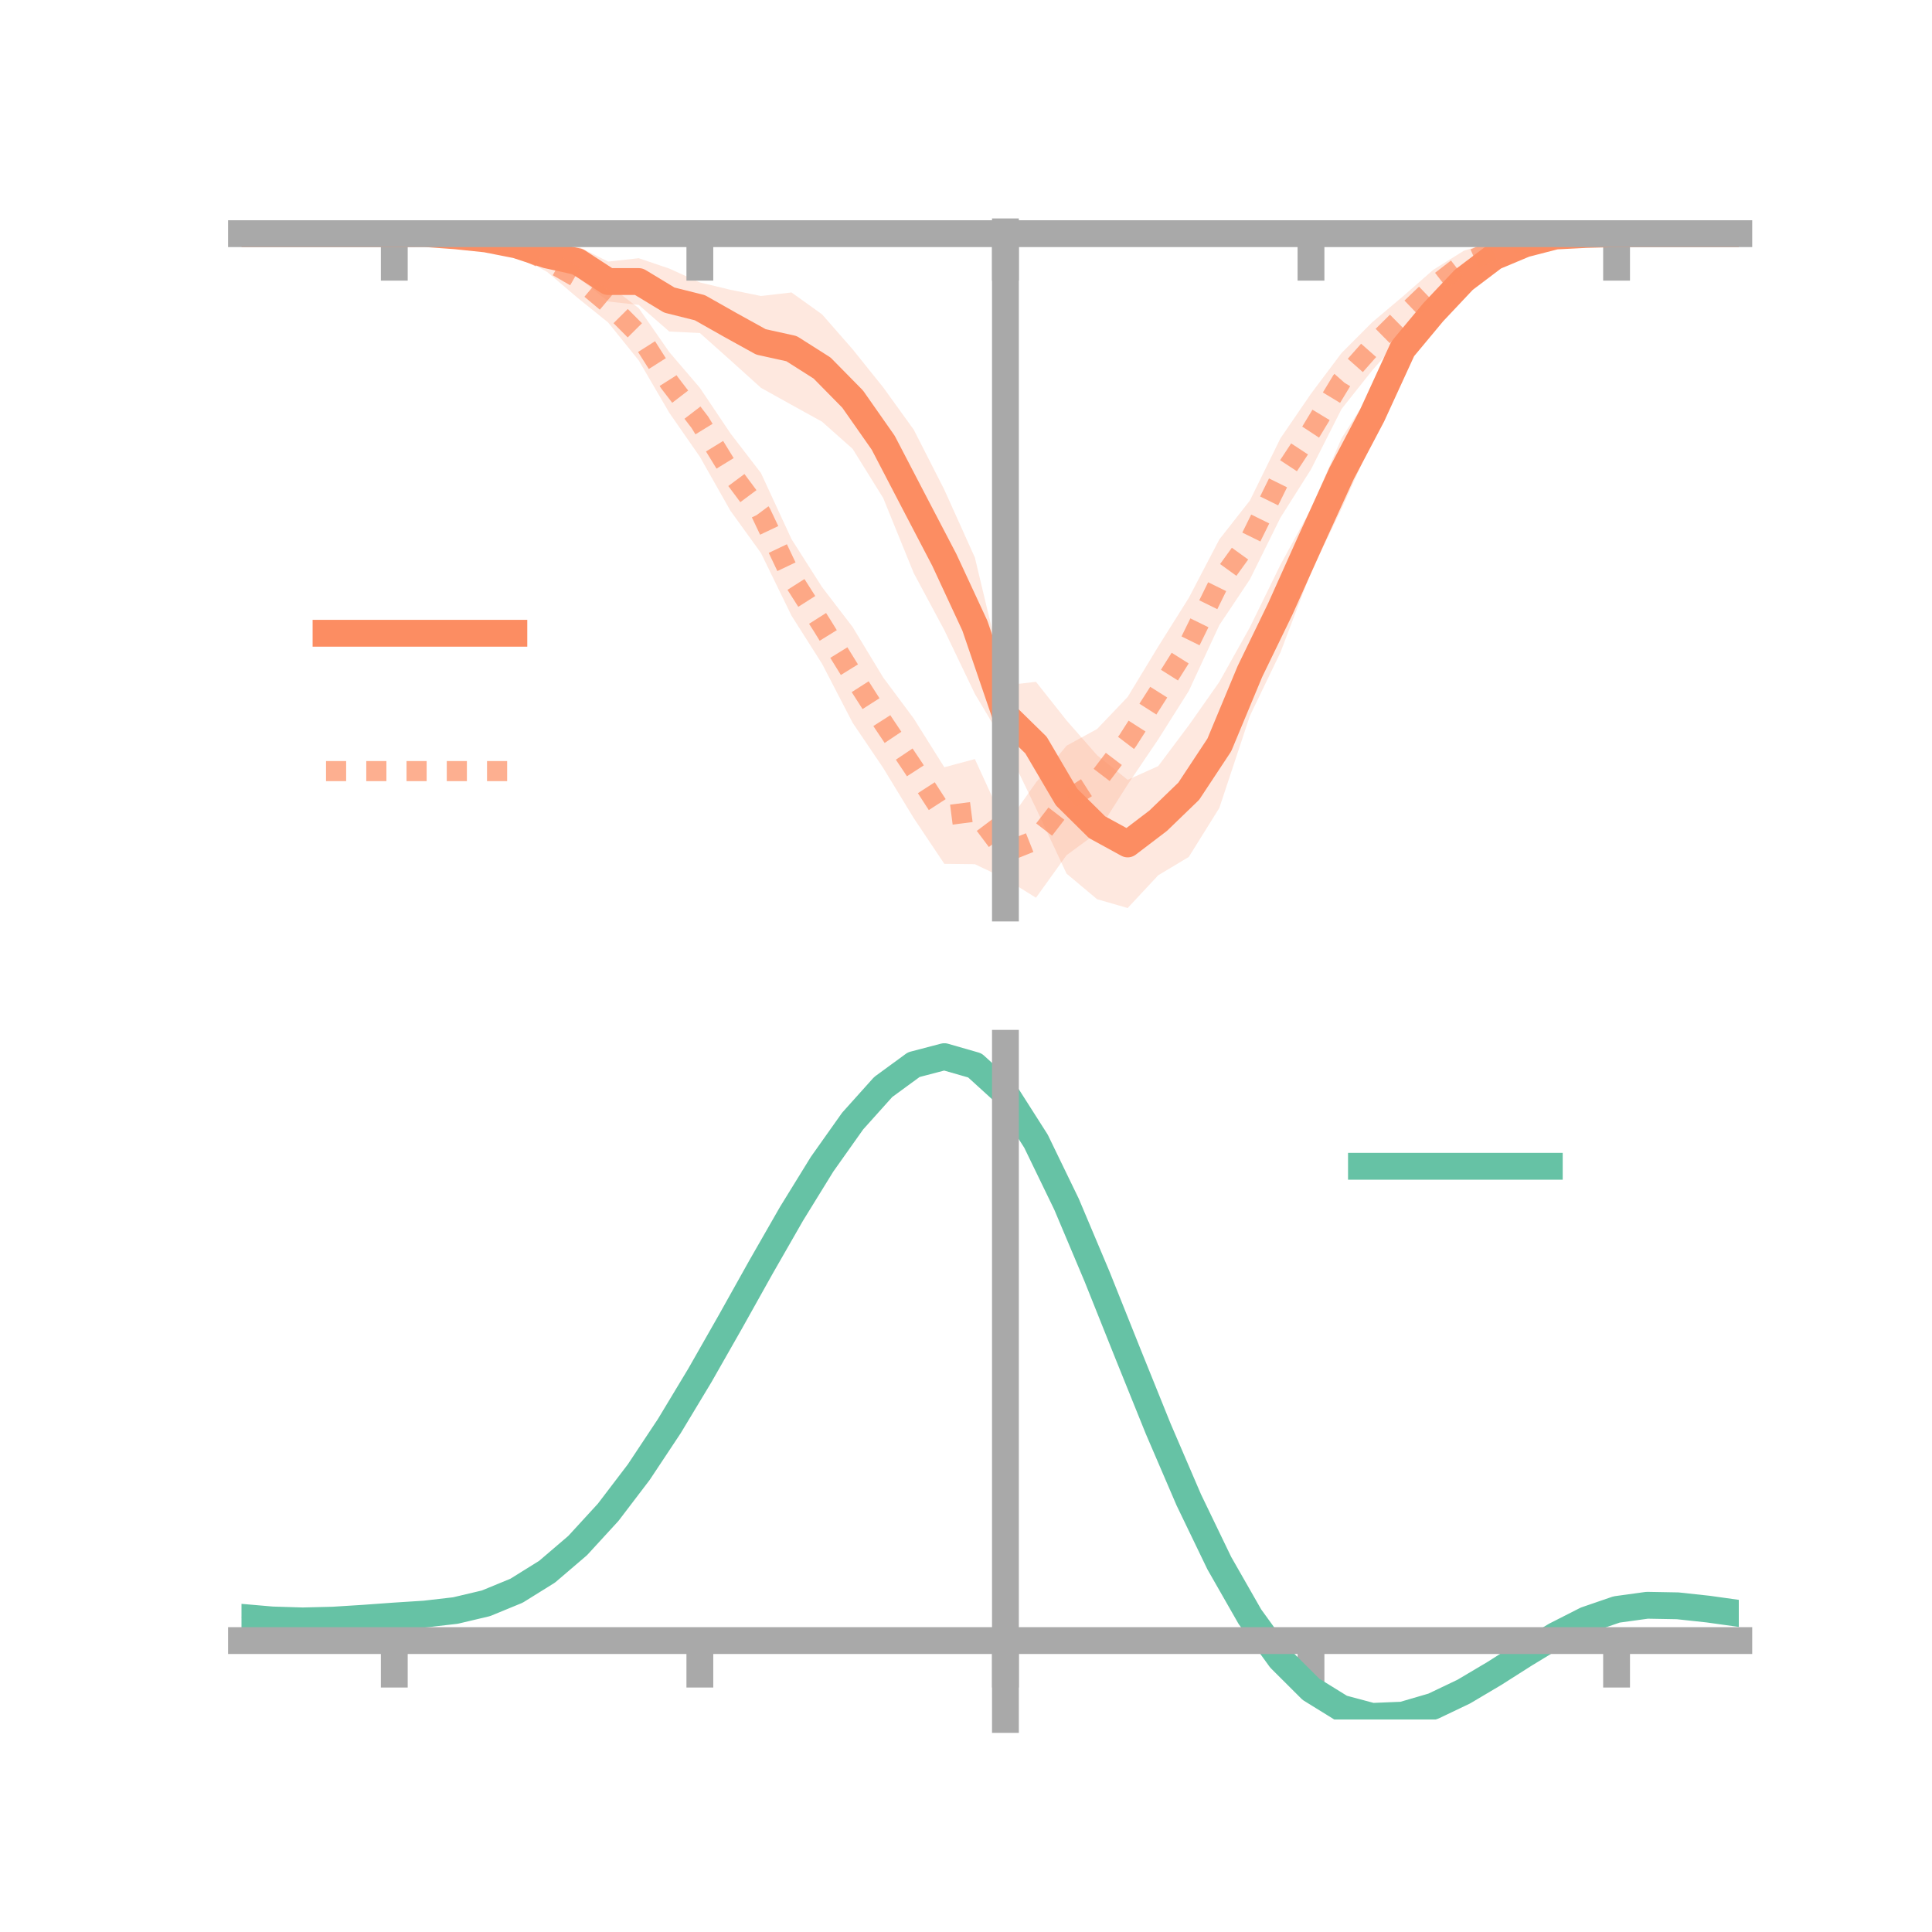 <?xml version="1.0" encoding="utf-8" standalone="no"?>
<!DOCTYPE svg PUBLIC "-//W3C//DTD SVG 1.1//EN"
  "http://www.w3.org/Graphics/SVG/1.1/DTD/svg11.dtd">
<!-- Created with matplotlib (https://matplotlib.org/) -->
<svg height="144pt" version="1.1" viewBox="0 0 144 144" width="144pt" xmlns="http://www.w3.org/2000/svg" xmlns:xlink="http://www.w3.org/1999/xlink">
 <defs>
  <style type="text/css">*{stroke-linecap:butt;stroke-linejoin:round;}</style>
 </defs>
 <g id="figure_1">
  <g id="patch_1">
   <path d="M 0 144 
L 144 144 
L 144 0 
L 0 0 
z
" style="fill:none;"/>
  </g>
  <g id="axes_1">
   <g id="patch_2">
    <path d="M 18 67.68 
L 129.6 67.68 
L 129.6 17.28 
L 18 17.28 
z
" style="fill:none;"/>
   </g>
   <g id="PolyCollection_1">
    <path clip-path="url(#pfa56de2527)" d="M 18 17.417 
L 18 17.417 
L 20.278 17.417 
L 22.555 17.417 
L 24.833 17.417 
L 27.11 17.417 
L 29.388 17.417 
L 31.665 17.311 
L 33.943 17.28 
L 36.22 17.401 
L 38.498 17.609 
L 40.776 18.223 
L 43.053 18.358 
L 45.331 19.498 
L 47.608 19.246 
L 49.886 20.019 
L 52.163 21.051 
L 54.441 21.598 
L 56.718 22.062 
L 58.996 21.798 
L 61.273 23.431 
L 63.551 26.035 
L 65.829 28.873 
L 68.106 32.026 
L 70.384 36.5 
L 72.661 41.555 
L 74.939 51.079 
L 77.216 50.819 
L 79.494 53.696 
L 81.771 56.292 
L 84.049 58.125 
L 86.327 57.1 
L 88.604 54.066 
L 90.882 50.825 
L 93.159 46.752 
L 95.437 42.094 
L 97.714 37.927 
L 99.992 32.668 
L 102.269 29.074 
L 104.547 24.543 
L 106.824 21.927 
L 109.102 20.035 
L 111.38 18.409 
L 113.657 17.753 
L 115.935 17.323 
L 118.212 17.377 
L 120.49 17.417 
L 122.767 17.417 
L 125.045 17.417 
L 127.322 17.417 
L 129.6 17.417 
L 129.6 17.417 
L 129.6 17.417 
L 127.322 17.417 
L 125.045 17.417 
L 122.767 17.417 
L 120.49 17.417 
L 118.212 17.572 
L 115.935 17.86 
L 113.657 18.606 
L 111.38 19.86 
L 109.102 21.677 
L 106.824 24.618 
L 104.547 27.471 
L 102.269 32.862 
L 99.992 37.919 
L 97.714 42.639 
L 95.437 48.628 
L 93.159 53.356 
L 90.882 60.219 
L 88.604 63.873 
L 86.327 65.238 
L 84.049 67.68 
L 81.771 67.021 
L 79.494 65.114 
L 77.216 60.245 
L 74.939 55.525 
L 72.661 51.717 
L 70.384 46.966 
L 68.106 42.718 
L 65.829 37.12 
L 63.551 33.457 
L 61.273 31.432 
L 58.996 30.174 
L 56.718 28.905 
L 54.441 26.851 
L 52.163 24.82 
L 49.886 24.712 
L 47.608 22.725 
L 45.331 22.473 
L 43.053 20.642 
L 40.776 19.785 
L 38.498 18.906 
L 36.22 18.221 
L 33.943 17.867 
L 31.665 17.506 
L 29.388 17.417 
L 27.11 17.417 
L 24.833 17.417 
L 22.555 17.417 
L 20.278 17.417 
L 18 17.417 
z
" style="fill:#fc8d62;fill-opacity:0.2;"/>
   </g>
   <g id="PolyCollection_2">
    <path clip-path="url(#pfa56de2527)" d="M 18 17.417 
L 18 17.417 
L 20.278 17.417 
L 22.555 17.417 
L 24.833 17.417 
L 27.11 17.417 
L 29.388 17.417 
L 31.665 17.349 
L 33.943 17.253 
L 36.22 17.344 
L 38.498 17.721 
L 40.776 18.553 
L 43.053 19.23 
L 45.331 21.211 
L 47.608 22.967 
L 49.886 26.245 
L 52.163 28.905 
L 54.441 32.298 
L 56.718 35.259 
L 58.996 40.186 
L 61.273 43.761 
L 63.551 46.735 
L 65.829 50.497 
L 68.106 53.555 
L 70.384 57.187 
L 72.661 56.576 
L 74.939 61.549 
L 77.216 58.322 
L 79.494 55.582 
L 81.771 54.335 
L 84.049 51.947 
L 86.327 48.19 
L 88.604 44.567 
L 90.882 40.205 
L 93.159 37.308 
L 95.437 32.67 
L 97.714 29.347 
L 99.992 26.31 
L 102.269 24.027 
L 104.547 22.106 
L 106.824 20.112 
L 109.102 18.691 
L 111.38 17.964 
L 113.657 17.477 
L 115.935 17.367 
L 118.212 17.362 
L 120.49 17.417 
L 122.767 17.417 
L 125.045 17.417 
L 127.322 17.417 
L 129.6 17.417 
L 129.6 17.417 
L 129.6 17.417 
L 127.322 17.417 
L 125.045 17.417 
L 122.767 17.417 
L 120.49 17.417 
L 118.212 17.542 
L 115.935 17.87 
L 113.657 18.401 
L 111.38 19.31 
L 109.102 20.559 
L 106.824 22.662 
L 104.547 25.036 
L 102.269 27.617 
L 99.992 30.484 
L 97.714 34.983 
L 95.437 38.582 
L 93.159 43.185 
L 90.882 46.593 
L 88.604 51.501 
L 86.327 55.108 
L 84.049 58.476 
L 81.771 62.072 
L 79.494 63.742 
L 77.216 66.912 
L 74.939 65.495 
L 72.661 64.412 
L 70.384 64.385 
L 68.106 60.979 
L 65.829 57.239 
L 63.551 53.872 
L 61.273 49.477 
L 58.996 45.892 
L 56.718 41.221 
L 54.441 38.066 
L 52.163 34.044 
L 49.886 30.768 
L 47.608 26.864 
L 45.331 24.04 
L 43.053 22.201 
L 40.776 20.262 
L 38.498 19.034 
L 36.22 18.364 
L 33.943 17.772 
L 31.665 17.513 
L 29.388 17.417 
L 27.11 17.417 
L 24.833 17.417 
L 22.555 17.417 
L 20.278 17.417 
L 18 17.417 
z
" style="fill:#fc8d62;fill-opacity:0.2;"/>
   </g>
   <g id="matplotlib.axis_1">
    <g id="xtick_1">
     <g id="line2d_1">
      <defs>
       <path d="M 0 0 
L 0 3.5 
" id="m460a1b4f0c" style="stroke:#a9a9a9;stroke-width:2;"/>
      </defs>
      <g>
       <use style="fill:#a9a9a9;stroke:#a9a9a9;stroke-width:2;" x="29.388" xlink:href="#m460a1b4f0c" y="17.417"/>
      </g>
     </g>
    </g>
    <g id="xtick_2">
     <g id="line2d_2">
      <g>
       <use style="fill:#a9a9a9;stroke:#a9a9a9;stroke-width:2;" x="52.163" xlink:href="#m460a1b4f0c" y="17.417"/>
      </g>
     </g>
    </g>
    <g id="xtick_3">
     <g id="line2d_3">
      <g>
       <use style="fill:#a9a9a9;stroke:#a9a9a9;stroke-width:2;" x="74.939" xlink:href="#m460a1b4f0c" y="17.417"/>
      </g>
     </g>
    </g>
    <g id="xtick_4">
     <g id="line2d_4">
      <g>
       <use style="fill:#a9a9a9;stroke:#a9a9a9;stroke-width:2;" x="97.714" xlink:href="#m460a1b4f0c" y="17.417"/>
      </g>
     </g>
    </g>
    <g id="xtick_5">
     <g id="line2d_5">
      <g>
       <use style="fill:#a9a9a9;stroke:#a9a9a9;stroke-width:2;" x="120.49" xlink:href="#m460a1b4f0c" y="17.417"/>
      </g>
     </g>
    </g>
   </g>
   <g id="matplotlib.axis_2"/>
   <g id="line2d_6">
    <path clip-path="url(#pfa56de2527)" d="M 18 17.417 
L 20.278 17.417 
L 22.555 17.417 
L 24.833 17.417 
L 27.11 17.417 
L 29.388 17.417 
L 31.665 17.408 
L 33.943 17.574 
L 36.22 17.811 
L 38.498 18.258 
L 40.776 19.004 
L 43.053 19.5 
L 45.331 20.985 
L 47.608 20.985 
L 49.886 22.365 
L 52.163 22.935 
L 54.441 24.224 
L 56.718 25.483 
L 58.996 25.986 
L 61.273 27.431 
L 63.551 29.746 
L 65.829 32.997 
L 68.106 37.372 
L 70.384 41.733 
L 72.661 46.636 
L 74.939 53.302 
L 77.216 55.532 
L 79.494 59.405 
L 81.771 61.657 
L 84.049 62.903 
L 86.327 61.169 
L 88.604 58.97 
L 90.882 55.522 
L 93.159 50.054 
L 95.437 45.361 
L 97.714 40.283 
L 99.992 35.293 
L 102.269 30.968 
L 104.547 26.007 
L 106.824 23.273 
L 109.102 20.856 
L 111.38 19.134 
L 113.657 18.18 
L 115.935 17.592 
L 118.212 17.475 
L 120.49 17.417 
L 122.767 17.417 
L 125.045 17.417 
L 127.322 17.417 
L 129.6 17.417 
" style="fill:none;stroke:#fc8d62;stroke-linecap:square;stroke-width:2;"/>
   </g>
   <g id="line2d_7">
    <path clip-path="url(#pfa56de2527)" d="M 18 17.417 
L 20.278 17.417 
L 22.555 17.417 
L 24.833 17.417 
L 27.11 17.417 
L 29.388 17.417 
L 31.665 17.431 
L 33.943 17.512 
L 36.22 17.854 
L 38.498 18.378 
L 40.776 19.407 
L 43.053 20.715 
L 45.331 22.625 
L 47.608 24.915 
L 49.886 28.507 
L 52.163 31.474 
L 54.441 35.182 
L 56.718 38.24 
L 58.996 43.039 
L 61.273 46.619 
L 63.551 50.304 
L 65.829 53.868 
L 68.106 57.267 
L 70.384 60.786 
L 72.661 60.494 
L 74.939 63.522 
L 77.216 62.617 
L 79.494 59.662 
L 81.771 58.203 
L 84.049 55.211 
L 86.327 51.649 
L 88.604 48.034 
L 90.882 43.399 
L 93.159 40.247 
L 95.437 35.626 
L 97.714 32.165 
L 99.992 28.397 
L 102.269 25.822 
L 104.547 23.571 
L 106.824 21.387 
L 109.102 19.625 
L 111.38 18.637 
L 113.657 17.939 
L 115.935 17.618 
L 118.212 17.452 
L 120.49 17.417 
L 122.767 17.417 
L 125.045 17.417 
L 127.322 17.417 
L 129.6 17.417 
" style="fill:none;stroke:#fc8d62;stroke-dasharray:1.5,1.5;stroke-dashoffset:0;stroke-opacity:0.7;stroke-width:1.5;"/>
   </g>
   <g id="patch_3">
    <path d="M 74.939 67.68 
L 74.939 17.28 
" style="fill:none;stroke:#a9a9a9;stroke-linecap:square;stroke-linejoin:miter;stroke-width:2;"/>
   </g>
   <g id="patch_4">
    <path d="M 129.6 67.68 
L 129.6 17.28 
" style="fill:none;"/>
   </g>
   <g id="patch_5">
    <path d="M 18 17.417 
L 129.6 17.417 
" style="fill:none;stroke:#a9a9a9;stroke-linecap:square;stroke-linejoin:miter;stroke-width:2;"/>
   </g>
   <g id="patch_6">
    <path d="M 18 17.28 
L 129.6 17.28 
" style="fill:none;"/>
   </g>
   <g id="legend_1">
    <g id="line2d_8">
     <path d="M 24.3 47.2 
L 38.3 47.2 
" style="fill:none;stroke:#fc8d62;stroke-linecap:square;stroke-width:2;"/>
    </g>
    <g id="line2d_9"/>
    <g id="text_1">
     <!--   -->
     <g transform="translate(43.9 49.65)scale(0.07 -0.07)">
      <defs>
       <path id="DejaVuSans-32"/>
      </defs>
      <use xlink:href="#DejaVuSans-32"/>
     </g>
    </g>
    <g id="line2d_10">
     <path d="M 24.3 57.474 
L 38.3 57.474 
" style="fill:none;stroke:#fc8d62;stroke-dasharray:1.5,1.5;stroke-dashoffset:0;stroke-opacity:0.7;stroke-width:1.5;"/>
    </g>
    <g id="line2d_11"/>
    <g id="text_2">
     <!--   -->
     <g transform="translate(43.9 59.924)scale(0.07 -0.07)">
      <use xlink:href="#DejaVuSans-32"/>
     </g>
    </g>
   </g>
  </g>
  <g id="axes_2">
   <g id="patch_7">
    <path d="M 18 128.16 
L 129.6 128.16 
L 129.6 77.76 
L 18 77.76 
z
" style="fill:none;"/>
   </g>
   <g id="PolyCollection_3">
    <path clip-path="url(#pc92416acdf)" d="M 18 120.587 
L 18 120.503 
L 20.278 120.71 
L 22.555 120.781 
L 24.833 120.72 
L 27.11 120.568 
L 29.388 120.395 
L 31.665 120.244 
L 33.943 119.975 
L 36.22 119.429 
L 38.498 118.48 
L 40.776 117.038 
L 43.053 115.05 
L 45.331 112.508 
L 47.608 109.444 
L 49.886 105.926 
L 52.163 102.052 
L 54.441 97.953 
L 56.718 93.783 
L 58.996 89.715 
L 61.273 85.94 
L 63.551 82.656 
L 65.829 80.065 
L 68.106 78.368 
L 70.384 77.76 
L 72.661 78.427 
L 74.939 80.534 
L 77.216 84.162 
L 79.494 88.933 
L 81.771 94.414 
L 84.049 100.199 
L 86.327 105.933 
L 88.604 111.317 
L 90.882 116.117 
L 93.159 120.164 
L 95.437 123.357 
L 97.714 125.656 
L 99.992 127.08 
L 102.269 127.697 
L 104.547 127.615 
L 106.824 126.965 
L 109.102 125.898 
L 111.38 124.573 
L 113.657 123.153 
L 115.935 121.795 
L 118.212 120.653 
L 120.49 119.877 
L 122.767 119.565 
L 125.045 119.612 
L 127.322 119.867 
L 129.6 120.199 
L 129.6 120.308 
L 129.6 120.308 
L 127.322 120.001 
L 125.045 119.764 
L 122.767 119.728 
L 120.49 120.045 
L 118.212 120.834 
L 115.935 122.007 
L 113.657 123.413 
L 111.38 124.889 
L 109.102 126.266 
L 106.824 127.375 
L 104.547 128.056 
L 102.269 128.16 
L 99.992 127.562 
L 97.714 126.17 
L 95.437 123.928 
L 93.159 120.828 
L 90.882 116.907 
L 88.604 112.263 
L 86.327 107.053 
L 84.049 101.501 
L 81.771 95.895 
L 79.494 90.579 
L 77.216 85.95 
L 74.939 82.432 
L 72.661 80.393 
L 70.384 79.751 
L 68.106 80.339 
L 65.829 81.973 
L 63.551 84.461 
L 61.273 87.608 
L 58.996 91.218 
L 56.718 95.101 
L 54.441 99.076 
L 52.163 102.978 
L 49.886 106.663 
L 47.608 110.009 
L 45.331 112.925 
L 43.053 115.349 
L 40.776 117.254 
L 38.498 118.648 
L 36.22 119.572 
L 33.943 120.104 
L 31.665 120.363 
L 29.388 120.503 
L 27.11 120.66 
L 24.833 120.794 
L 22.555 120.843 
L 20.278 120.775 
L 18 120.587 
z
" style="fill:#66c2a5;fill-opacity:0.2;"/>
   </g>
   <g id="matplotlib.axis_3">
    <g id="xtick_6">
     <g id="line2d_12">
      <g>
       <use style="fill:#a9a9a9;stroke:#a9a9a9;stroke-width:2;" x="29.388" xlink:href="#m460a1b4f0c" y="122.28"/>
      </g>
     </g>
    </g>
    <g id="xtick_7">
     <g id="line2d_13">
      <g>
       <use style="fill:#a9a9a9;stroke:#a9a9a9;stroke-width:2;" x="52.163" xlink:href="#m460a1b4f0c" y="122.28"/>
      </g>
     </g>
    </g>
    <g id="xtick_8">
     <g id="line2d_14">
      <g>
       <use style="fill:#a9a9a9;stroke:#a9a9a9;stroke-width:2;" x="74.939" xlink:href="#m460a1b4f0c" y="122.28"/>
      </g>
     </g>
    </g>
    <g id="xtick_9">
     <g id="line2d_15">
      <g>
       <use style="fill:#a9a9a9;stroke:#a9a9a9;stroke-width:2;" x="97.714" xlink:href="#m460a1b4f0c" y="122.28"/>
      </g>
     </g>
    </g>
    <g id="xtick_10">
     <g id="line2d_16">
      <g>
       <use style="fill:#a9a9a9;stroke:#a9a9a9;stroke-width:2;" x="120.49" xlink:href="#m460a1b4f0c" y="122.28"/>
      </g>
     </g>
    </g>
   </g>
   <g id="matplotlib.axis_4"/>
   <g id="line2d_17">
    <path clip-path="url(#pc92416acdf)" d="M 18 120.545 
L 20.278 120.742 
L 22.555 120.812 
L 24.833 120.757 
L 27.11 120.614 
L 29.388 120.449 
L 31.665 120.303 
L 33.943 120.04 
L 36.22 119.501 
L 38.498 118.564 
L 40.776 117.146 
L 43.053 115.199 
L 45.331 112.716 
L 47.608 109.727 
L 49.886 106.294 
L 52.163 102.515 
L 54.441 98.515 
L 56.718 94.442 
L 58.996 90.467 
L 61.273 86.774 
L 63.551 83.558 
L 65.829 81.019 
L 68.106 79.354 
L 70.384 78.756 
L 72.661 79.41 
L 74.939 81.483 
L 77.216 85.056 
L 79.494 89.756 
L 81.771 95.154 
L 84.049 100.85 
L 86.327 106.493 
L 88.604 111.79 
L 90.882 116.512 
L 93.159 120.496 
L 95.437 123.643 
L 97.714 125.913 
L 99.992 127.321 
L 102.269 127.929 
L 104.547 127.835 
L 106.824 127.17 
L 109.102 126.082 
L 111.38 124.731 
L 113.657 123.283 
L 115.935 121.901 
L 118.212 120.743 
L 120.49 119.961 
L 122.767 119.647 
L 125.045 119.688 
L 127.322 119.934 
L 129.6 120.253 
" style="fill:none;stroke:#66c2a5;stroke-linecap:square;stroke-width:2;"/>
   </g>
   <g id="patch_8">
    <path d="M 74.939 128.16 
L 74.939 77.76 
" style="fill:none;stroke:#a9a9a9;stroke-linecap:square;stroke-linejoin:miter;stroke-width:2;"/>
   </g>
   <g id="patch_9">
    <path d="M 129.6 128.16 
L 129.6 77.76 
" style="fill:none;"/>
   </g>
   <g id="patch_10">
    <path d="M 18 122.28 
L 129.6 122.28 
" style="fill:none;stroke:#a9a9a9;stroke-linecap:square;stroke-linejoin:miter;stroke-width:2;"/>
   </g>
   <g id="patch_11">
    <path d="M 18 77.76 
L 129.6 77.76 
" style="fill:none;"/>
   </g>
   <g id="legend_2">
    <g id="line2d_18">
     <path d="M 101.475 86.929 
L 115.475 86.929 
" style="fill:none;stroke:#66c2a5;stroke-linecap:square;stroke-width:2;"/>
    </g>
    <g id="line2d_19"/>
    <g id="text_3">
     <!--   -->
     <g transform="translate(121.075 89.379)scale(0.07 -0.07)">
      <use xlink:href="#DejaVuSans-32"/>
     </g>
    </g>
   </g>
  </g>
 </g>
 <defs>
  <clipPath id="pfa56de2527">
   <rect height="50.4" width="111.6" x="18" y="17.28"/>
  </clipPath>
  <clipPath id="pc92416acdf">
   <rect height="50.4" width="111.6" x="18" y="77.76"/>
  </clipPath>
 </defs>
</svg>
